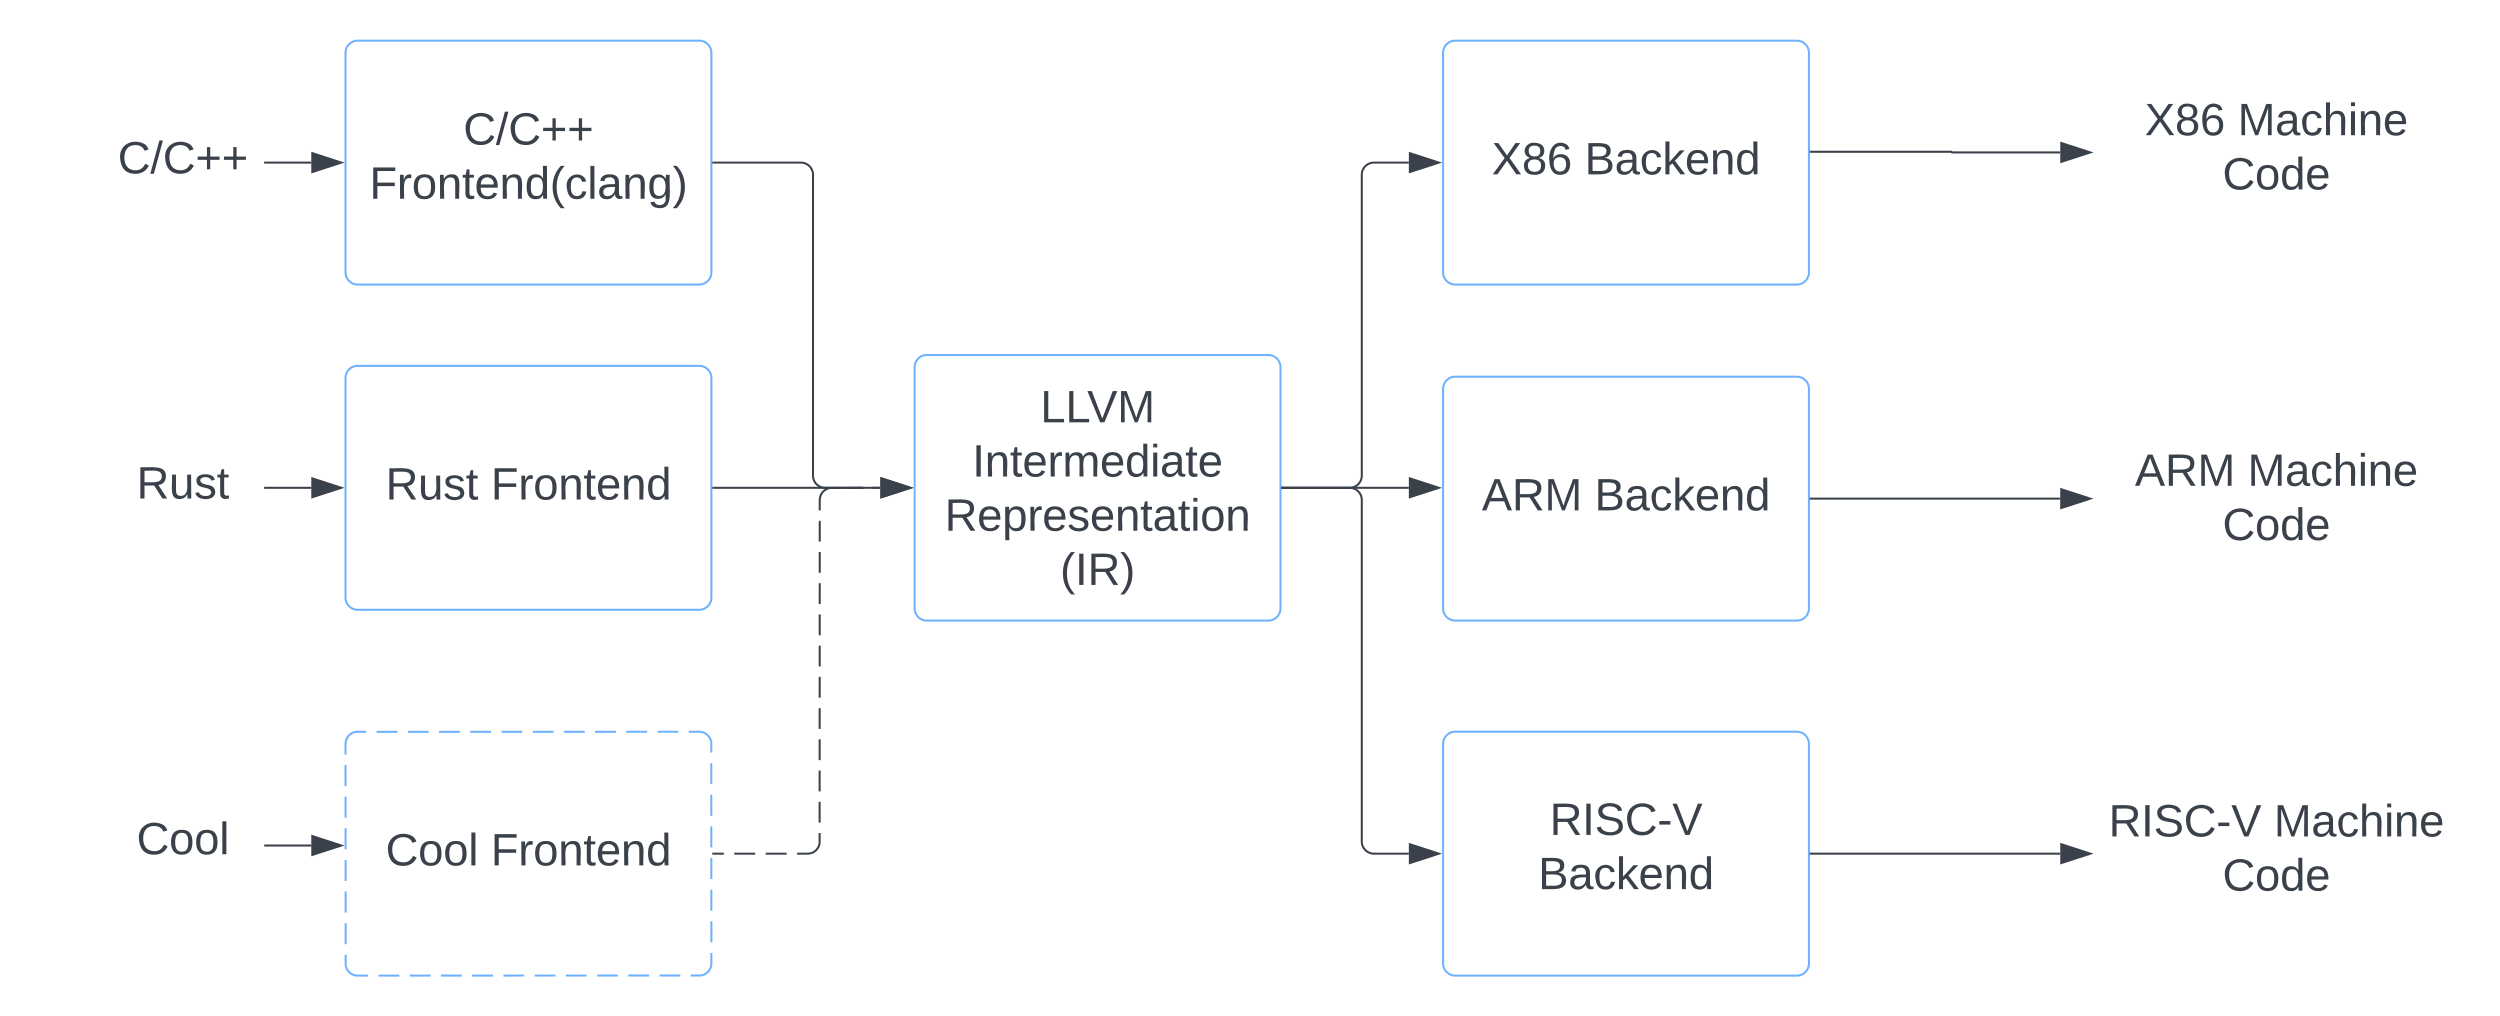 <svg xmlns="http://www.w3.org/2000/svg" xmlns:xlink="http://www.w3.org/1999/xlink" xmlns:lucid="lucid" width="1230" height="500"><g transform="translate(-230 -360)" lucid:page-tab-id="0_0"><path d="M0 0h1760v1360H0z" fill="#fff"/><path d="M280 416a6 6 0 0 1 6-6h68a6 6 0 0 1 6 6v48a6 6 0 0 1-6 6h-68a6 6 0 0 1-6-6z" stroke="#000" stroke-opacity="0" fill="#fff" fill-opacity="0"/><use xlink:href="#a" transform="matrix(1,0,0,1,285,415) translate(2.963 30.278)"/><path d="M280 576a6 6 0 0 1 6-6h68a6 6 0 0 1 6 6v48a6 6 0 0 1-6 6h-68a6 6 0 0 1-6-6z" stroke="#000" stroke-opacity="0" fill="#fff" fill-opacity="0"/><use xlink:href="#b" transform="matrix(1,0,0,1,285,575) translate(12.191 30.278)"/><path d="M400 386a6 6 0 0 1 6-6h168a6 6 0 0 1 6 6v108a6 6 0 0 1-6 6H406a6 6 0 0 1-6-6z" stroke="#6db1ff" fill="#fff"/><use xlink:href="#c" transform="matrix(1,0,0,1,412,392) translate(45.963 39.111)"/><use xlink:href="#d" transform="matrix(1,0,0,1,412,392) translate(-0.241 65.778)"/><path d="M400 546a6 6 0 0 1 6-6h168a6 6 0 0 1 6 6v108a6 6 0 0 1-6 6H406a6 6 0 0 1-6-6z" stroke="#6db1ff" fill="#fff"/><use xlink:href="#e" transform="matrix(1,0,0,1,412,552) translate(7.722 53.778)"/><use xlink:href="#f" transform="matrix(1,0,0,1,412,552) translate(59.512 53.778)"/><path d="M400 726a6 6 0 0 1 6-6h168a6 6 0 0 1 6 6v108a6 6 0 0 1-6 6H406a6 6 0 0 1-6-6z" fill="#fff"/><path d="M415.3 720.07h10.24m5.12 0h10.24m5.12 0l10.23-.02m5.12 0h10.24m5.13 0h10.24m5.12 0l10.23-.02m5.12 0h10.24m5.1 0h10.25m5.1 0l10.25-.02m5.12 0h10.24m5.12 0H574l.94.07.9.22.88.35.8.5.72.6.6.72.5.8.37.88.23.9v5.2m0 5.2v10.36m0 5.2l.02 10.37m0 5.2v10.37m0 5.18l.02 10.38m0 5.2v10.36m.02 5.2v10.36m0 5.2V834l-.07.94-.22.9-.35.88-.5.8-.6.72-.72.6-.8.5-.88.37-.9.23h-5.13m-5.12 0h-10.24m-5.12 0H539.1m-5.12 0l-10.23.02m-5.12 0H508.4m-5.13 0h-10.24m-5.12 0l-10.23.02m-5.12 0H462.3m-5.1 0h-10.25m-5.1 0l-10.25.02m-5.12 0h-10.24m-5.12 0H406l-.94-.07-.9-.22-.88-.35-.8-.5-.72-.6-.6-.72-.5-.8-.37-.88-.23-.9v-5.2m0-5.2V814.2m0-5.2l-.02-10.37m0-5.2v-10.37m0-5.18l-.02-10.38m0-5.2v-10.36m-.02-5.2V736.4m0-5.2V726l.07-.94.22-.9.35-.88.5-.8.6-.72.72-.6.8-.5.88-.37.9-.23h5.13" stroke="#6db1ff" fill="none"/><use xlink:href="#g" transform="matrix(1,0,0,1,412,732) translate(7.753 53.778)"/><use xlink:href="#f" transform="matrix(1,0,0,1,412,732) translate(59.481 53.778)"/><path d="M680 540.67a6 6 0 0 1 6-6h168a6 6 0 0 1 6 6v118.66a6 6 0 0 1-6 6H686a6 6 0 0 1-6-6z" stroke="#6db1ff" fill="#fff"/><use xlink:href="#h" transform="matrix(1,0,0,1,692,546.667) translate(49.852 21.122)"/><use xlink:href="#i" transform="matrix(1,0,0,1,692,546.667) translate(16.364 47.788)"/><use xlink:href="#j" transform="matrix(1,0,0,1,692,546.667) translate(2.784 74.455)"/><use xlink:href="#k" transform="matrix(1,0,0,1,692,546.667) translate(59.574 101.122)"/><path d="M940 386a6 6 0 0 1 6-6h168a6 6 0 0 1 6 6v108a6 6 0 0 1-6 6H946a6 6 0 0 1-6-6z" stroke="#6db1ff" fill="#fff"/><use xlink:href="#l" transform="matrix(1,0,0,1,952,392) translate(11.951 53.778)"/><use xlink:href="#m" transform="matrix(1,0,0,1,952,392) translate(57.63 53.778)"/><path d="M940 551.33a6 6 0 0 1 6-6h168a6 6 0 0 1 6 6v108a6 6 0 0 1-6 6H946a6 6 0 0 1-6-6z" stroke="#6db1ff" fill="#fff"/><use xlink:href="#n" transform="matrix(1,0,0,1,952,557.333) translate(7.074 53.778)"/><use xlink:href="#m" transform="matrix(1,0,0,1,952,557.333) translate(62.506 53.778)"/><path d="M940 726a6 6 0 0 1 6-6h168a6 6 0 0 1 6 6v108a6 6 0 0 1-6 6H946a6 6 0 0 1-6-6z" stroke="#6db1ff" fill="#fff"/><use xlink:href="#o" transform="matrix(1,0,0,1,952,732) translate(40.438 38.778)"/><use xlink:href="#m" transform="matrix(1,0,0,1,952,732) translate(34.79 65.444)"/><path d="M1120.96 434.67h69.12a.17.17 0 0 1 .17.16.17.17 0 0 0 .16.17h53.25" stroke="#3a414a" fill="none"/><path d="M1120.97 435.17h-.5v-1h.5z" stroke="#3a414a" stroke-width=".05" fill="#3a414a"/><path d="M1258.42 435l-14.27 4.64v-9.28z" stroke="#3a414a" fill="#3a414a"/><path d="M1260 406a6 6 0 0 1 6-6h168a6 6 0 0 1 6 6v58a6 6 0 0 1-6 6h-168a6 6 0 0 1-6-6z" stroke="#000" stroke-opacity="0" fill="#fff" fill-opacity="0"/><use xlink:href="#l" transform="matrix(1,0,0,1,1265,405) translate(20.247 21.528)"/><use xlink:href="#p" transform="matrix(1,0,0,1,1265,405) translate(65.926 21.528)"/><use xlink:href="#q" transform="matrix(1,0,0,1,1265,405) translate(58.488 48.194)"/><path d="M1120.96 605.33h122.66" stroke="#3a414a" fill="none"/><path d="M1120.98 605.83h-.52v-1h.52z" stroke="#3a414a" stroke-width=".05" fill="#3a414a"/><path d="M1258.38 605.33l-14.26 4.64v-9.27z" stroke="#3a414a" fill="#3a414a"/><path d="M1260 578.5a6 6 0 0 1 6-6h168a6 6 0 0 1 6 6v58a6 6 0 0 1-6 6h-168a6 6 0 0 1-6-6z" stroke="#000" stroke-opacity="0" fill="#fff" fill-opacity="0"/><use xlink:href="#n" transform="matrix(1,0,0,1,1265,577.5) translate(15.37 21.528)"/><use xlink:href="#p" transform="matrix(1,0,0,1,1265,577.5) translate(70.802 21.528)"/><use xlink:href="#q" transform="matrix(1,0,0,1,1265,577.5) translate(58.488 48.194)"/><path d="M1260 751a6 6 0 0 1 6-6h168a6 6 0 0 1 6 6v58a6 6 0 0 1-6 6h-168a6 6 0 0 1-6-6z" stroke="#000" stroke-opacity="0" fill="#fff" fill-opacity="0"/><use xlink:href="#r" transform="matrix(1,0,0,1,1265,750) translate(2.438 21.528)"/><use xlink:href="#p" transform="matrix(1,0,0,1,1265,750) translate(83.735 21.528)"/><use xlink:href="#q" transform="matrix(1,0,0,1,1265,750) translate(58.488 48.194)"/><path d="M1120.96 780h122.7" stroke="#3a414a" fill="none"/><path d="M1120.98 780.5h-.52v-1h.52z" stroke="#3a414a" stroke-width=".05" fill="#3a414a"/><path d="M1258.42 780l-14.27 4.64v-9.28z" stroke="#3a414a" fill="#3a414a"/><path d="M580.96 440H624a6 6 0 0 1 6 6v148a6 6 0 0 0 6 6h27.15" stroke="#3a414a" fill="none"/><path d="M580.98 440.5h-.52v-1h.52z" stroke="#3a414a" stroke-width=".05" fill="#3a414a"/><path d="M677.92 600l-14.27 4.64v-9.28z" stroke="#3a414a" fill="#3a414a"/><path d="M580.96 600h73.2" stroke="#3a414a" fill="none"/><path d="M580.98 600.5h-.52v-1h.52z" stroke="#3a414a" stroke-width=".05" fill="#3a414a"/><path d="M654.15 600h.52M580.96 780h5.16m5.15 0h10.3m5.15 0h10.3m5.16 0h5.15l.94-.07.92-.22.86-.35.8-.5.72-.6.6-.72.5-.8.36-.88.22-.9v-5.13m0-5.12v-10.24m0-5.12l.02-10.24m0-5.12v-10.23m0-5.12V708.4m0-5.13l.02-10.24m0-5.12v-10.23m0-5.12V662.3m0-5.1l.02-10.25m0-5.1V631.6m0-5.12v-10.24m0-5.12V606l.1-.94.2-.9.37-.88.48-.8.6-.72.73-.6.8-.5.88-.37.9-.23h4.14m4.13-.02l8.25-.03m4.13 0l4.12-.02" stroke="#3a414a" fill="none"/><path d="M580.98 780.5h-.52v-1h.52z" stroke="#3a414a" stroke-width=".05" fill="#3a414a"/><path d="M677.92 600l-14.27 4.64v-9.28z" stroke="#3a414a" fill="#3a414a"/><path d="M860.96 600H894a6 6 0 0 0 6-6V446a6 6 0 0 1 6-6h17.15" stroke="#3a414a" fill="none"/><path d="M860.98 600.5h-.52v-1h.52z" stroke="#3a414a" stroke-width=".05" fill="#3a414a"/><path d="M937.92 440l-14.27 4.64v-9.28z" stroke="#3a414a" fill="#3a414a"/><path d="M860.96 600H894a6 6 0 0 1 6 6v168a6 6 0 0 0 6 6h17.15" stroke="#3a414a" fill="none"/><path d="M860.98 600.5h-.52v-1h.52z" stroke="#3a414a" stroke-width=".05" fill="#3a414a"/><path d="M937.92 780l-14.27 4.64v-9.28z" stroke="#3a414a" fill="#3a414a"/><path d="M860.96 600h62.2" stroke="#3a414a" fill="none"/><path d="M860.98 600.5h-.52v-1h.52z" stroke="#3a414a" stroke-width=".05" fill="#3a414a"/><path d="M937.92 600l-14.27 4.64v-9.28z" stroke="#3a414a" fill="#3a414a"/><path d="M360.46 440h22.7" stroke="#3a414a" fill="none"/><path d="M360.48 440.5h-.52v-1h.52z" stroke="#3a414a" stroke-width=".05" fill="#3a414a"/><path d="M397.92 440l-14.27 4.64v-9.28z" stroke="#3a414a" fill="#3a414a"/><path d="M360.46 600h22.7" stroke="#3a414a" fill="none"/><path d="M360.48 600.5h-.52v-1h.52z" stroke="#3a414a" stroke-width=".05" fill="#3a414a"/><path d="M397.92 600l-14.27 4.64v-9.28z" stroke="#3a414a" fill="#3a414a"/><path d="M360.5 776h22.65M360.5 776h-.5" stroke="#3a414a" fill="none"/><path d="M397.92 776l-14.27 4.62v-9.27z" stroke="#3a414a" fill="#3a414a"/><path d="M250 751a6 6 0 0 1 6-6h128a6 6 0 0 1 6 6v48a6 6 0 0 1-6 6H256a6 6 0 0 1-6-6z" stroke="#000" stroke-opacity="0" fill="#fff" fill-opacity="0"/><g><use xlink:href="#s" transform="matrix(1,0,0,1,255,750) translate(42.222 30.278)"/></g><defs><path fill="#3a414a" d="M212-179c-10-28-35-45-73-45-59 0-87 40-87 99 0 60 29 101 89 101 43 0 62-24 78-52l27 14C228-24 195 4 139 4 59 4 22-46 18-125c-6-104 99-153 187-111 19 9 31 26 39 46" id="t"/><path fill="#3a414a" d="M0 4l72-265h28L28 4H0" id="u"/><path fill="#3a414a" d="M118-107v75H92v-75H18v-26h74v-75h26v75h74v26h-74" id="v"/><g id="a"><use transform="matrix(0.062,0,0,0.062,0,0)" xlink:href="#t"/><use transform="matrix(0.062,0,0,0.062,15.988,0)" xlink:href="#u"/><use transform="matrix(0.062,0,0,0.062,22.16,0)" xlink:href="#t"/><use transform="matrix(0.062,0,0,0.062,38.148,0)" xlink:href="#v"/><use transform="matrix(0.062,0,0,0.062,51.111,0)" xlink:href="#v"/></g><path fill="#3a414a" d="M233-177c-1 41-23 64-60 70L243 0h-38l-65-103H63V0H30v-248c88 3 205-21 203 71zM63-129c60-2 137 13 137-47 0-61-80-42-137-45v92" id="w"/><path fill="#3a414a" d="M84 4C-5 8 30-112 23-190h32v120c0 31 7 50 39 49 72-2 45-101 50-169h31l1 190h-30c-1-10 1-25-2-33-11 22-28 36-60 37" id="x"/><path fill="#3a414a" d="M135-143c-3-34-86-38-87 0 15 53 115 12 119 90S17 21 10-45l28-5c4 36 97 45 98 0-10-56-113-15-118-90-4-57 82-63 122-42 12 7 21 19 24 35" id="y"/><path fill="#3a414a" d="M59-47c-2 24 18 29 38 22v24C64 9 27 4 27-40v-127H5v-23h24l9-43h21v43h35v23H59v120" id="z"/><g id="b"><use transform="matrix(0.062,0,0,0.062,0,0)" xlink:href="#w"/><use transform="matrix(0.062,0,0,0.062,15.988,0)" xlink:href="#x"/><use transform="matrix(0.062,0,0,0.062,28.333,0)" xlink:href="#y"/><use transform="matrix(0.062,0,0,0.062,39.444,0)" xlink:href="#z"/></g><g id="c"><use transform="matrix(0.062,0,0,0.062,0,0)" xlink:href="#t"/><use transform="matrix(0.062,0,0,0.062,15.988,0)" xlink:href="#u"/><use transform="matrix(0.062,0,0,0.062,22.16,0)" xlink:href="#t"/><use transform="matrix(0.062,0,0,0.062,38.148,0)" xlink:href="#v"/><use transform="matrix(0.062,0,0,0.062,51.111,0)" xlink:href="#v"/></g><path fill="#3a414a" d="M63-220v92h138v28H63V0H30v-248h175v28H63" id="A"/><path fill="#3a414a" d="M114-163C36-179 61-72 57 0H25l-1-190h30c1 12-1 29 2 39 6-27 23-49 58-41v29" id="B"/><path fill="#3a414a" d="M100-194c62-1 85 37 85 99 1 63-27 99-86 99S16-35 15-95c0-66 28-99 85-99zM99-20c44 1 53-31 53-75 0-43-8-75-51-75s-53 32-53 75 10 74 51 75" id="C"/><path fill="#3a414a" d="M117-194c89-4 53 116 60 194h-32v-121c0-31-8-49-39-48C34-167 62-67 57 0H25l-1-190h30c1 10-1 24 2 32 11-22 29-35 61-36" id="D"/><path fill="#3a414a" d="M100-194c63 0 86 42 84 106H49c0 40 14 67 53 68 26 1 43-12 49-29l28 8c-11 28-37 45-77 45C44 4 14-33 15-96c1-61 26-98 85-98zm52 81c6-60-76-77-97-28-3 7-6 17-6 28h103" id="E"/><path fill="#3a414a" d="M85-194c31 0 48 13 60 33l-1-100h32l1 261h-30c-2-10 0-23-3-31C134-8 116 4 85 4 32 4 16-35 15-94c0-66 23-100 70-100zm9 24c-40 0-46 34-46 75 0 40 6 74 45 74 42 0 51-32 51-76 0-42-9-74-50-73" id="F"/><path fill="#3a414a" d="M87 75C49 33 22-17 22-94c0-76 28-126 65-167h31c-38 41-64 92-64 168S80 34 118 75H87" id="G"/><path fill="#3a414a" d="M96-169c-40 0-48 33-48 73s9 75 48 75c24 0 41-14 43-38l32 2c-6 37-31 61-74 61-59 0-76-41-82-99-10-93 101-131 147-64 4 7 5 14 7 22l-32 3c-4-21-16-35-41-35" id="H"/><path fill="#3a414a" d="M24 0v-261h32V0H24" id="I"/><path fill="#3a414a" d="M141-36C126-15 110 5 73 4 37 3 15-17 15-53c-1-64 63-63 125-63 3-35-9-54-41-54-24 1-41 7-42 31l-33-3c5-37 33-52 76-52 45 0 72 20 72 64v82c-1 20 7 32 28 27v20c-31 9-61-2-59-35zM48-53c0 20 12 33 32 33 41-3 63-29 60-74-43 2-92-5-92 41" id="J"/><path fill="#3a414a" d="M177-190C167-65 218 103 67 71c-23-6-38-20-44-43l32-5c15 47 100 32 89-28v-30C133-14 115 1 83 1 29 1 15-40 15-95c0-56 16-97 71-98 29-1 48 16 59 35 1-10 0-23 2-32h30zM94-22c36 0 50-32 50-73 0-42-14-75-50-75-39 0-46 34-46 75s6 73 46 73" id="K"/><path fill="#3a414a" d="M33-261c38 41 65 92 65 168S71 34 33 75H2C39 34 66-17 66-93S39-220 2-261h31" id="L"/><g id="d"><use transform="matrix(0.062,0,0,0.062,0,0)" xlink:href="#A"/><use transform="matrix(0.062,0,0,0.062,13.519,0)" xlink:href="#B"/><use transform="matrix(0.062,0,0,0.062,20.864,0)" xlink:href="#C"/><use transform="matrix(0.062,0,0,0.062,33.21,0)" xlink:href="#D"/><use transform="matrix(0.062,0,0,0.062,45.556,0)" xlink:href="#z"/><use transform="matrix(0.062,0,0,0.062,51.728,0)" xlink:href="#E"/><use transform="matrix(0.062,0,0,0.062,64.074,0)" xlink:href="#D"/><use transform="matrix(0.062,0,0,0.062,76.42,0)" xlink:href="#F"/><use transform="matrix(0.062,0,0,0.062,88.765,0)" xlink:href="#G"/><use transform="matrix(0.062,0,0,0.062,96.111,0)" xlink:href="#H"/><use transform="matrix(0.062,0,0,0.062,107.222,0)" xlink:href="#I"/><use transform="matrix(0.062,0,0,0.062,112.099,0)" xlink:href="#J"/><use transform="matrix(0.062,0,0,0.062,124.444,0)" xlink:href="#D"/><use transform="matrix(0.062,0,0,0.062,136.79,0)" xlink:href="#K"/><use transform="matrix(0.062,0,0,0.062,149.136,0)" xlink:href="#L"/></g><g id="e"><use transform="matrix(0.062,0,0,0.062,0,0)" xlink:href="#w"/><use transform="matrix(0.062,0,0,0.062,15.988,0)" xlink:href="#x"/><use transform="matrix(0.062,0,0,0.062,28.333,0)" xlink:href="#y"/><use transform="matrix(0.062,0,0,0.062,39.444,0)" xlink:href="#z"/></g><g id="f"><use transform="matrix(0.062,0,0,0.062,0,0)" xlink:href="#A"/><use transform="matrix(0.062,0,0,0.062,13.519,0)" xlink:href="#B"/><use transform="matrix(0.062,0,0,0.062,20.864,0)" xlink:href="#C"/><use transform="matrix(0.062,0,0,0.062,33.21,0)" xlink:href="#D"/><use transform="matrix(0.062,0,0,0.062,45.556,0)" xlink:href="#z"/><use transform="matrix(0.062,0,0,0.062,51.728,0)" xlink:href="#E"/><use transform="matrix(0.062,0,0,0.062,64.074,0)" xlink:href="#D"/><use transform="matrix(0.062,0,0,0.062,76.42,0)" xlink:href="#F"/></g><g id="g"><use transform="matrix(0.062,0,0,0.062,0,0)" xlink:href="#t"/><use transform="matrix(0.062,0,0,0.062,15.988,0)" xlink:href="#C"/><use transform="matrix(0.062,0,0,0.062,28.333,0)" xlink:href="#C"/><use transform="matrix(0.062,0,0,0.062,40.679,0)" xlink:href="#I"/></g><path fill="#3a414a" d="M30 0v-248h33v221h125V0H30" id="M"/><path fill="#3a414a" d="M137 0h-34L2-248h35l83 218 83-218h36" id="N"/><path fill="#3a414a" d="M240 0l2-218c-23 76-54 145-80 218h-23L58-218 59 0H30v-248h44l77 211c21-75 51-140 76-211h43V0h-30" id="O"/><g id="h"><use transform="matrix(0.062,0,0,0.062,0,0)" xlink:href="#M"/><use transform="matrix(0.062,0,0,0.062,12.346,0)" xlink:href="#M"/><use transform="matrix(0.062,0,0,0.062,23.025,0)" xlink:href="#N"/><use transform="matrix(0.062,0,0,0.062,37.84,0)" xlink:href="#O"/></g><path fill="#3a414a" d="M33 0v-248h34V0H33" id="P"/><path fill="#3a414a" d="M210-169c-67 3-38 105-44 169h-31v-121c0-29-5-50-35-48C34-165 62-65 56 0H25l-1-190h30c1 10-1 24 2 32 10-44 99-50 107 0 11-21 27-35 58-36 85-2 47 119 55 194h-31v-121c0-29-5-49-35-48" id="Q"/><path fill="#3a414a" d="M24-231v-30h32v30H24zM24 0v-190h32V0H24" id="R"/><g id="i"><use transform="matrix(0.062,0,0,0.062,0,0)" xlink:href="#P"/><use transform="matrix(0.062,0,0,0.062,6.173,0)" xlink:href="#D"/><use transform="matrix(0.062,0,0,0.062,18.519,0)" xlink:href="#z"/><use transform="matrix(0.062,0,0,0.062,24.691,0)" xlink:href="#E"/><use transform="matrix(0.062,0,0,0.062,37.037,0)" xlink:href="#B"/><use transform="matrix(0.062,0,0,0.062,44.383,0)" xlink:href="#Q"/><use transform="matrix(0.062,0,0,0.062,62.84,0)" xlink:href="#E"/><use transform="matrix(0.062,0,0,0.062,75.185,0)" xlink:href="#F"/><use transform="matrix(0.062,0,0,0.062,87.531,0)" xlink:href="#R"/><use transform="matrix(0.062,0,0,0.062,92.407,0)" xlink:href="#J"/><use transform="matrix(0.062,0,0,0.062,104.753,0)" xlink:href="#z"/><use transform="matrix(0.062,0,0,0.062,110.926,0)" xlink:href="#E"/></g><path fill="#3a414a" d="M115-194c55 1 70 41 70 98S169 2 115 4C84 4 66-9 55-30l1 105H24l-1-265h31l2 30c10-21 28-34 59-34zm-8 174c40 0 45-34 45-75s-6-73-45-74c-42 0-51 32-51 76 0 43 10 73 51 73" id="S"/><g id="j"><use transform="matrix(0.062,0,0,0.062,0,0)" xlink:href="#w"/><use transform="matrix(0.062,0,0,0.062,15.988,0)" xlink:href="#E"/><use transform="matrix(0.062,0,0,0.062,28.333,0)" xlink:href="#S"/><use transform="matrix(0.062,0,0,0.062,40.679,0)" xlink:href="#B"/><use transform="matrix(0.062,0,0,0.062,48.025,0)" xlink:href="#E"/><use transform="matrix(0.062,0,0,0.062,60.37,0)" xlink:href="#y"/><use transform="matrix(0.062,0,0,0.062,71.481,0)" xlink:href="#E"/><use transform="matrix(0.062,0,0,0.062,83.827,0)" xlink:href="#D"/><use transform="matrix(0.062,0,0,0.062,96.173,0)" xlink:href="#z"/><use transform="matrix(0.062,0,0,0.062,102.346,0)" xlink:href="#J"/><use transform="matrix(0.062,0,0,0.062,114.691,0)" xlink:href="#z"/><use transform="matrix(0.062,0,0,0.062,120.864,0)" xlink:href="#R"/><use transform="matrix(0.062,0,0,0.062,125.741,0)" xlink:href="#C"/><use transform="matrix(0.062,0,0,0.062,138.086,0)" xlink:href="#D"/></g><g id="k"><use transform="matrix(0.062,0,0,0.062,0,0)" xlink:href="#G"/><use transform="matrix(0.062,0,0,0.062,7.346,0)" xlink:href="#P"/><use transform="matrix(0.062,0,0,0.062,13.519,0)" xlink:href="#w"/><use transform="matrix(0.062,0,0,0.062,29.506,0)" xlink:href="#L"/></g><path fill="#3a414a" d="M195 0l-74-108L45 0H8l94-129-87-119h37l69 98 67-98h37l-84 118L233 0h-38" id="T"/><path fill="#3a414a" d="M134-131c28 9 52 24 51 62-1 50-34 73-85 73S17-19 16-69c0-36 21-54 49-61-75-25-45-126 34-121 46 3 78 18 79 63 0 33-17 51-44 57zm-34-11c31 1 46-15 46-44 0-28-17-43-47-42-29 0-46 13-45 42 1 28 16 44 46 44zm1 122c35 0 51-18 51-52 0-30-18-46-53-46-33 0-51 17-51 47 0 34 19 51 53 51" id="U"/><path fill="#3a414a" d="M110-160c48 1 74 30 74 79 0 53-28 85-80 85-65 0-83-55-86-122-5-90 50-162 133-122 14 7 22 21 27 39l-31 6c-5-40-67-38-82-6-9 19-15 44-15 74 11-20 30-34 60-33zm-7 138c34 0 49-23 49-58s-16-56-50-56c-29 0-50 16-49 49 1 36 15 65 50 65" id="V"/><g id="l"><use transform="matrix(0.062,0,0,0.062,0,0)" xlink:href="#T"/><use transform="matrix(0.062,0,0,0.062,14.815,0)" xlink:href="#U"/><use transform="matrix(0.062,0,0,0.062,27.16,0)" xlink:href="#V"/></g><path fill="#3a414a" d="M160-131c35 5 61 23 61 61C221 17 115-2 30 0v-248c76 3 177-17 177 60 0 33-19 50-47 57zm-97-11c50-1 110 9 110-42 0-47-63-36-110-37v79zm0 115c55-2 124 14 124-45 0-56-70-42-124-44v89" id="W"/><path fill="#3a414a" d="M143 0L79-87 56-68V0H24v-261h32v163l83-92h37l-77 82L181 0h-38" id="X"/><g id="m"><use transform="matrix(0.062,0,0,0.062,0,0)" xlink:href="#W"/><use transform="matrix(0.062,0,0,0.062,14.815,0)" xlink:href="#J"/><use transform="matrix(0.062,0,0,0.062,27.16,0)" xlink:href="#H"/><use transform="matrix(0.062,0,0,0.062,38.272,0)" xlink:href="#X"/><use transform="matrix(0.062,0,0,0.062,49.383,0)" xlink:href="#E"/><use transform="matrix(0.062,0,0,0.062,61.728,0)" xlink:href="#D"/><use transform="matrix(0.062,0,0,0.062,74.074,0)" xlink:href="#F"/></g><path fill="#3a414a" d="M205 0l-28-72H64L36 0H1l101-248h38L239 0h-34zm-38-99l-47-123c-12 45-31 82-46 123h93" id="Y"/><g id="n"><use transform="matrix(0.062,0,0,0.062,0,0)" xlink:href="#Y"/><use transform="matrix(0.062,0,0,0.062,14.815,0)" xlink:href="#w"/><use transform="matrix(0.062,0,0,0.062,30.802,0)" xlink:href="#O"/></g><path fill="#3a414a" d="M185-189c-5-48-123-54-124 2 14 75 158 14 163 119 3 78-121 87-175 55-17-10-28-26-33-46l33-7c5 56 141 63 141-1 0-78-155-14-162-118-5-82 145-84 179-34 5 7 8 16 11 25" id="Z"/><path fill="#3a414a" d="M16-82v-28h88v28H16" id="aa"/><g id="o"><use transform="matrix(0.062,0,0,0.062,0,0)" xlink:href="#w"/><use transform="matrix(0.062,0,0,0.062,15.988,0)" xlink:href="#P"/><use transform="matrix(0.062,0,0,0.062,22.16,0)" xlink:href="#Z"/><use transform="matrix(0.062,0,0,0.062,36.975,0)" xlink:href="#t"/><use transform="matrix(0.062,0,0,0.062,52.963,0)" xlink:href="#aa"/><use transform="matrix(0.062,0,0,0.062,60.309,0)" xlink:href="#N"/></g><path fill="#3a414a" d="M106-169C34-169 62-67 57 0H25v-261h32l-1 103c12-21 28-36 61-36 89 0 53 116 60 194h-32v-121c2-32-8-49-39-48" id="ab"/><g id="p"><use transform="matrix(0.062,0,0,0.062,0,0)" xlink:href="#O"/><use transform="matrix(0.062,0,0,0.062,18.457,0)" xlink:href="#J"/><use transform="matrix(0.062,0,0,0.062,30.802,0)" xlink:href="#H"/><use transform="matrix(0.062,0,0,0.062,41.914,0)" xlink:href="#ab"/><use transform="matrix(0.062,0,0,0.062,54.259,0)" xlink:href="#R"/><use transform="matrix(0.062,0,0,0.062,59.136,0)" xlink:href="#D"/><use transform="matrix(0.062,0,0,0.062,71.481,0)" xlink:href="#E"/></g><g id="q"><use transform="matrix(0.062,0,0,0.062,0,0)" xlink:href="#t"/><use transform="matrix(0.062,0,0,0.062,15.988,0)" xlink:href="#C"/><use transform="matrix(0.062,0,0,0.062,28.333,0)" xlink:href="#F"/><use transform="matrix(0.062,0,0,0.062,40.679,0)" xlink:href="#E"/></g><g id="r"><use transform="matrix(0.062,0,0,0.062,0,0)" xlink:href="#w"/><use transform="matrix(0.062,0,0,0.062,15.988,0)" xlink:href="#P"/><use transform="matrix(0.062,0,0,0.062,22.16,0)" xlink:href="#Z"/><use transform="matrix(0.062,0,0,0.062,36.975,0)" xlink:href="#t"/><use transform="matrix(0.062,0,0,0.062,52.963,0)" xlink:href="#aa"/><use transform="matrix(0.062,0,0,0.062,60.309,0)" xlink:href="#N"/></g><g id="s"><use transform="matrix(0.062,0,0,0.062,0,0)" xlink:href="#t"/><use transform="matrix(0.062,0,0,0.062,15.988,0)" xlink:href="#C"/><use transform="matrix(0.062,0,0,0.062,28.333,0)" xlink:href="#C"/><use transform="matrix(0.062,0,0,0.062,40.679,0)" xlink:href="#I"/></g></defs></g></svg>